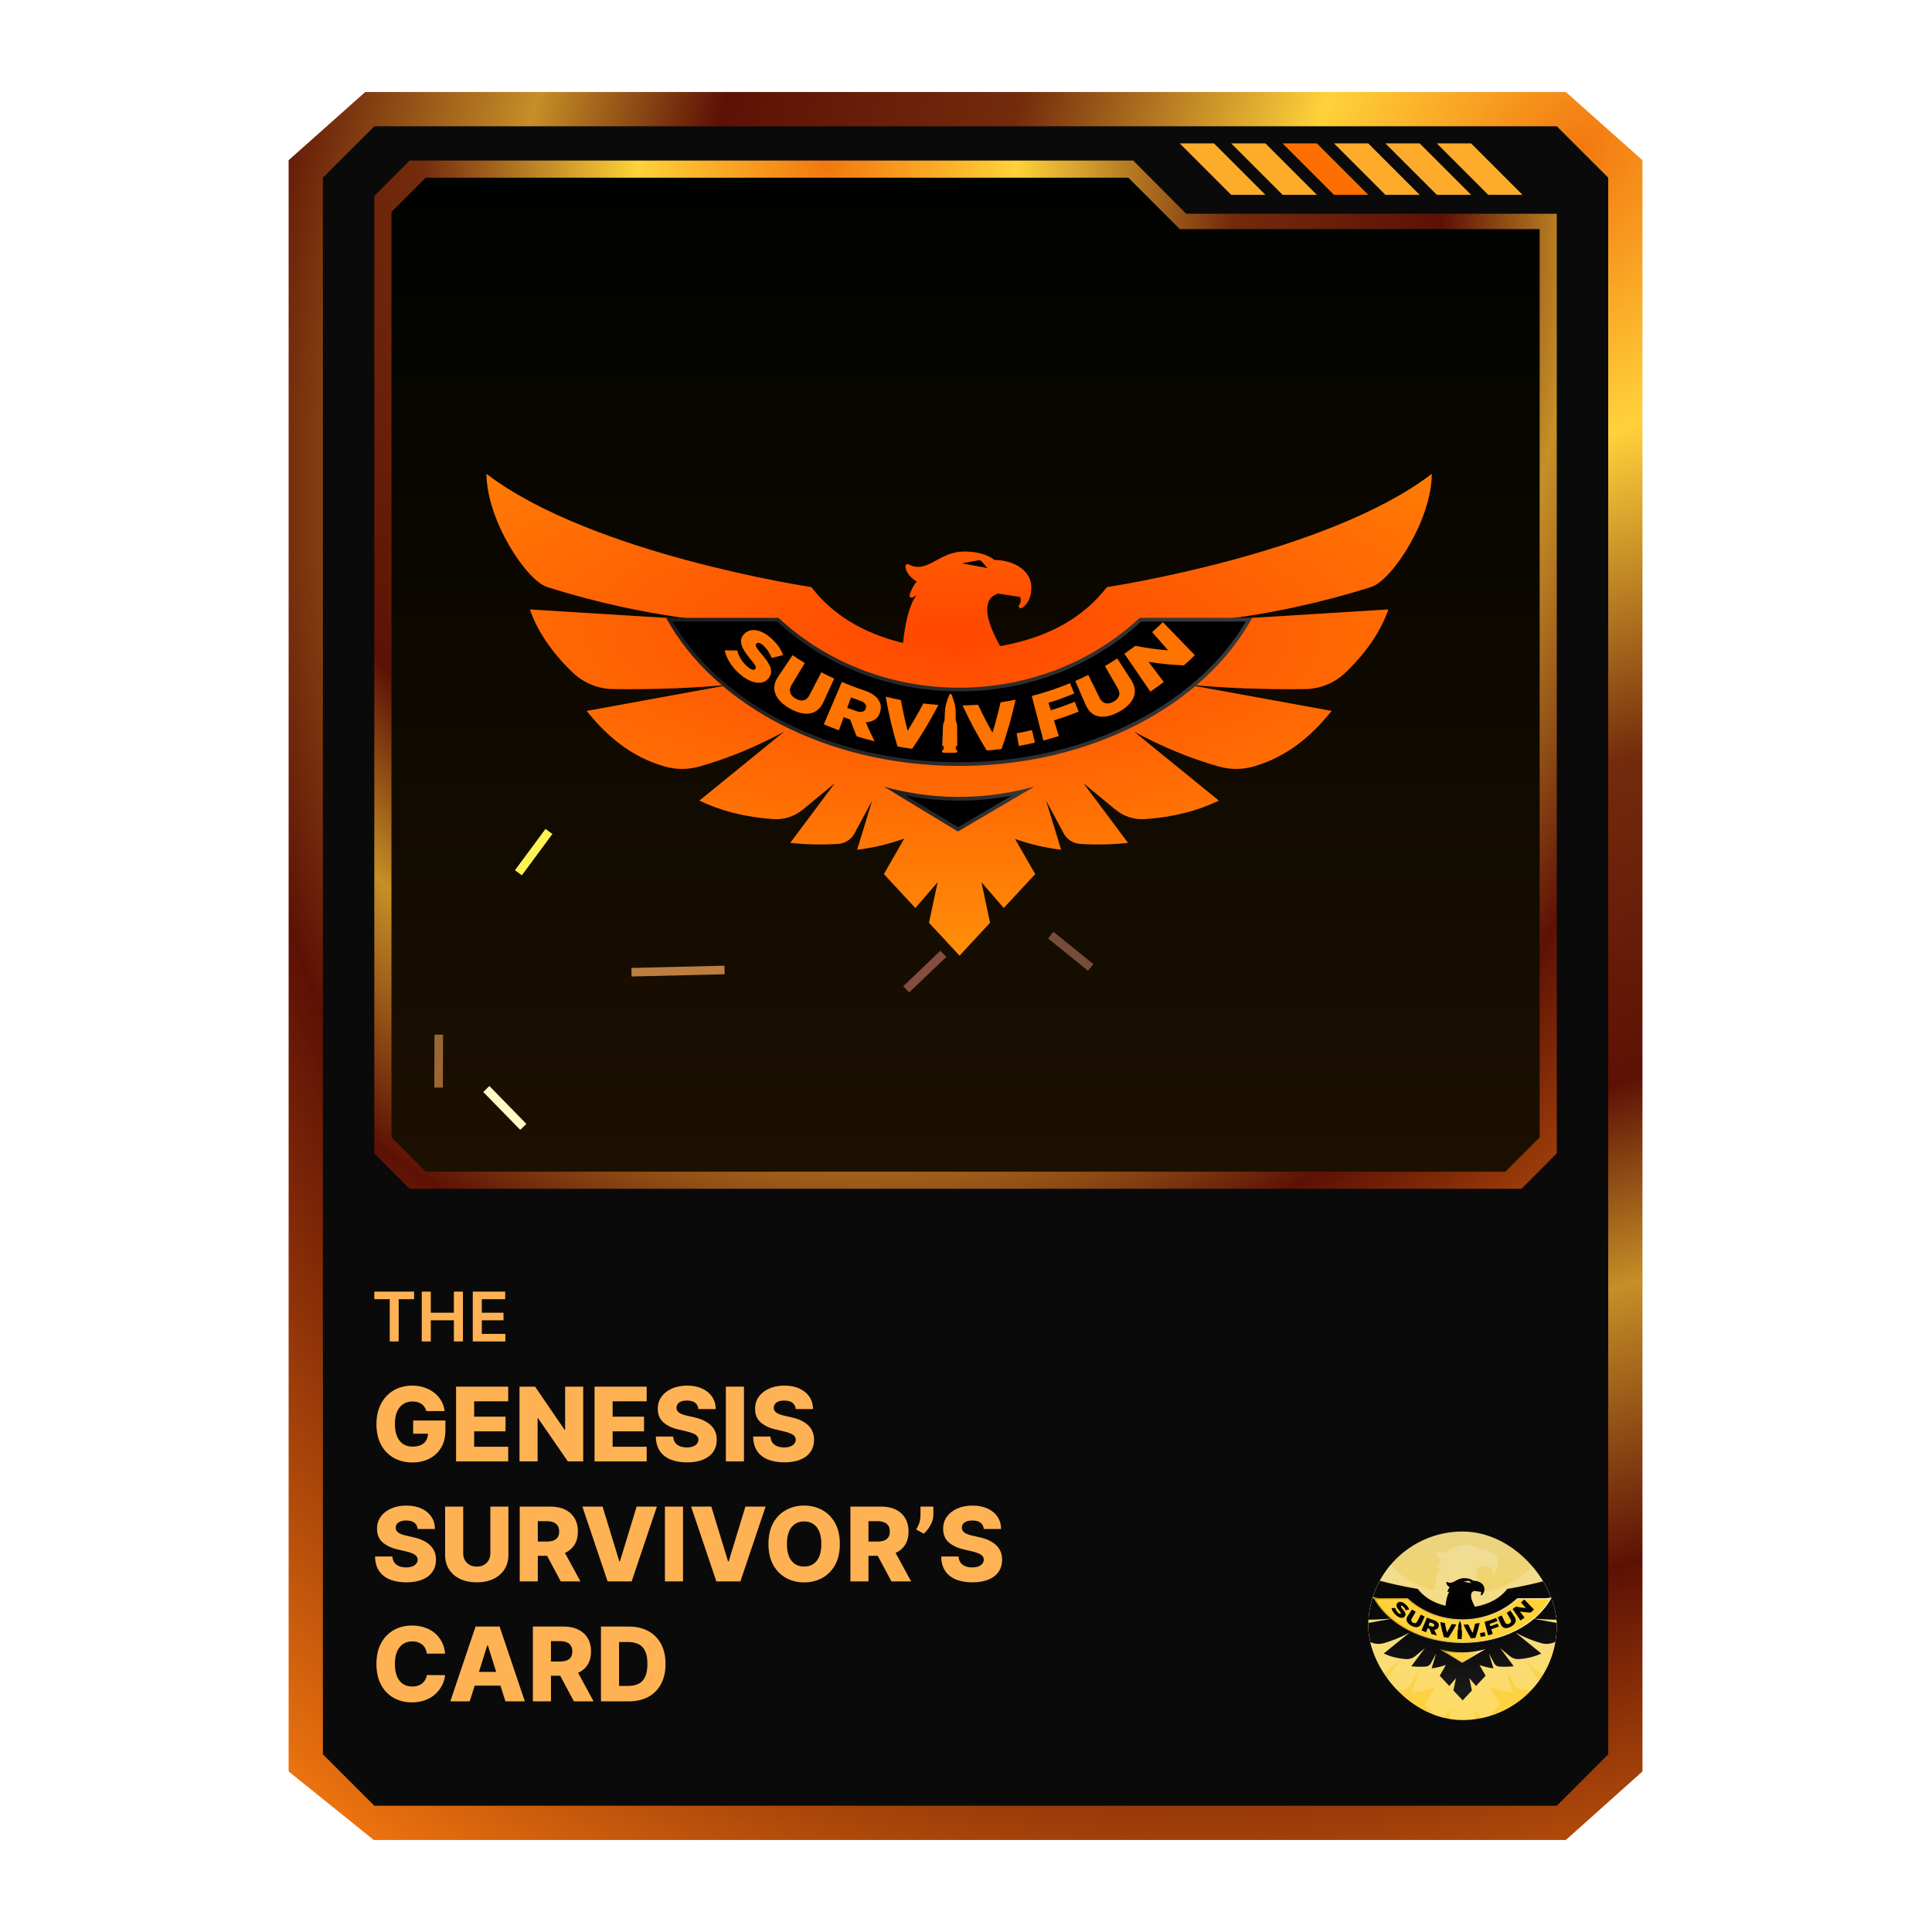 <svg width="84" height="84" viewBox="0 0 84 84" fill="none" xmlns="http://www.w3.org/2000/svg">
<g clip-path="url(#clip0_1769_1658)">
<g filter="url(#filter0_d_1769_1658)">
<path d="M12.549 6.966L15.881 4H68.08L71.412 6.966V77.019L68.08 80H16.251L12.549 77.019V6.966Z" fill="url(#paint0_radial_1769_1658)"/>
<path d="M14.039 7.725L16.274 5.49H67.686L69.922 7.725V76.274L67.686 78.51H16.274L14.039 76.274V7.725Z" fill="#0A0A0A"/>
<path d="M16.274 8.522L17.809 6.98H49.27L51.572 9.293H67.686V50.145L66.152 51.686H17.809L16.274 50.145V8.522Z" fill="url(#paint1_radial_1769_1658)"/>
<path d="M17.02 9.216L18.51 7.725H49.059L51.294 9.961H66.941V49.451L65.451 50.941H18.51L17.02 49.451V9.216Z" fill="url(#paint2_linear_1769_1658)"/>
<path d="M53.529 8.471L51.294 6.235H52.784L55.02 8.471H53.529Z" fill="#FDAB2B"/>
<path d="M55.765 8.471L53.529 6.235H55.02L57.255 8.471H55.765Z" fill="#FDAB2B"/>
<path d="M58 8.471L55.765 6.235H57.255L59.49 8.471H58Z" fill="#FD6F00"/>
<path d="M60.235 8.471L58 6.235H59.49L61.725 8.471H60.235Z" fill="#FDAB2B"/>
<path d="M62.471 8.471L60.235 6.235H61.725L63.961 8.471H62.471Z" fill="#FDAB2B"/>
<path d="M64.706 8.471L62.471 6.235H63.961L66.196 8.471H64.706Z" fill="#FDAB2B"/>
<path d="M16.274 56.486V56.157H18.004V56.486H17.334V58.324H16.945V56.486H16.274Z" fill="#FFB254"/>
<path d="M18.337 58.324V56.157H18.73V57.075H19.734V56.157H20.128V58.324H19.734V57.404H18.73V58.324H18.337Z" fill="#FFB254"/>
<path d="M20.555 58.324V56.157H21.965V56.486H20.948V57.075H21.892V57.404H20.948V57.995H21.973V58.324H20.555Z" fill="#FFB254"/>
<path d="M18.536 61.351C18.518 61.284 18.491 61.225 18.456 61.175C18.422 61.123 18.379 61.079 18.328 61.043C18.277 61.007 18.219 60.98 18.153 60.962C18.087 60.943 18.016 60.933 17.937 60.933C17.78 60.933 17.643 60.971 17.528 61.048C17.413 61.124 17.325 61.235 17.262 61.381C17.2 61.526 17.169 61.702 17.169 61.91C17.169 62.118 17.199 62.296 17.259 62.443C17.32 62.59 17.407 62.702 17.521 62.78C17.636 62.857 17.774 62.896 17.937 62.896C18.081 62.896 18.203 62.872 18.302 62.826C18.403 62.778 18.479 62.711 18.531 62.624C18.583 62.537 18.609 62.435 18.609 62.318L18.755 62.335H17.964V61.762H19.366V62.192C19.366 62.483 19.304 62.733 19.18 62.94C19.058 63.147 18.888 63.307 18.672 63.418C18.457 63.529 18.21 63.585 17.931 63.585C17.621 63.585 17.348 63.517 17.113 63.383C16.878 63.248 16.695 63.057 16.564 62.808C16.433 62.559 16.367 62.262 16.367 61.919C16.367 61.653 16.407 61.416 16.486 61.21C16.566 61.002 16.676 60.826 16.818 60.682C16.961 60.538 17.126 60.429 17.313 60.355C17.502 60.281 17.704 60.244 17.921 60.244C18.11 60.244 18.285 60.271 18.447 60.325C18.61 60.379 18.754 60.456 18.879 60.554C19.005 60.652 19.107 60.769 19.185 60.905C19.263 61.04 19.312 61.189 19.331 61.351H18.536Z" fill="#FFB254"/>
<path d="M19.829 63.54V60.289H22.096V60.927H20.615V61.594H21.98V62.233H20.615V62.902H22.096V63.54H19.829Z" fill="#FFB254"/>
<path d="M25.356 60.289V63.54H24.689L23.395 61.664H23.374V63.54H22.588V60.289H23.265L24.544 62.162H24.571V60.289H25.356Z" fill="#FFB254"/>
<path d="M25.85 63.54V60.289H28.117V60.927H26.636V61.594H28.001V62.233H26.636V62.902H28.117V63.54H25.85Z" fill="#FFB254"/>
<path d="M30.366 61.264C30.356 61.147 30.309 61.057 30.225 60.992C30.142 60.926 30.024 60.894 29.871 60.894C29.769 60.894 29.685 60.907 29.617 60.933C29.549 60.96 29.498 60.996 29.465 61.043C29.431 61.088 29.413 61.141 29.412 61.2C29.41 61.249 29.42 61.292 29.441 61.329C29.463 61.366 29.495 61.398 29.536 61.427C29.578 61.455 29.629 61.479 29.688 61.5C29.748 61.521 29.814 61.54 29.889 61.556L30.168 61.619C30.329 61.654 30.471 61.701 30.593 61.759C30.717 61.817 30.821 61.886 30.904 61.967C30.989 62.047 31.053 62.14 31.097 62.245C31.14 62.349 31.162 62.467 31.163 62.597C31.162 62.802 31.11 62.979 31.008 63.126C30.905 63.273 30.757 63.386 30.565 63.464C30.373 63.542 30.142 63.581 29.871 63.581C29.599 63.581 29.362 63.541 29.16 63.459C28.958 63.378 28.8 63.254 28.688 63.088C28.576 62.922 28.518 62.711 28.515 62.457H29.268C29.274 62.562 29.302 62.65 29.352 62.719C29.402 62.789 29.47 62.842 29.557 62.878C29.645 62.914 29.746 62.932 29.861 62.932C29.967 62.932 30.057 62.918 30.131 62.889C30.206 62.861 30.264 62.821 30.304 62.77C30.345 62.719 30.365 62.661 30.366 62.596C30.365 62.534 30.346 62.482 30.309 62.438C30.272 62.394 30.215 62.356 30.138 62.324C30.061 62.291 29.964 62.261 29.846 62.233L29.506 62.154C29.224 62.09 29.003 61.985 28.841 61.841C28.679 61.696 28.598 61.501 28.599 61.254C28.598 61.053 28.652 60.877 28.761 60.725C28.87 60.574 29.021 60.456 29.214 60.371C29.406 60.287 29.626 60.244 29.873 60.244C30.125 60.244 30.343 60.287 30.528 60.373C30.715 60.458 30.859 60.577 30.962 60.73C31.064 60.884 31.117 61.061 31.119 61.264H30.366Z" fill="#FFB254"/>
<path d="M32.346 60.289V63.54H31.56V60.289H32.346Z" fill="#FFB254"/>
<path d="M34.597 61.264C34.586 61.147 34.539 61.057 34.456 60.992C34.373 60.926 34.255 60.894 34.102 60.894C34 60.894 33.915 60.907 33.847 60.933C33.78 60.96 33.729 60.996 33.695 61.043C33.661 61.088 33.644 61.141 33.643 61.2C33.641 61.249 33.65 61.292 33.671 61.329C33.694 61.366 33.725 61.398 33.767 61.427C33.809 61.455 33.86 61.479 33.919 61.5C33.978 61.521 34.045 61.54 34.119 61.556L34.398 61.619C34.559 61.654 34.701 61.701 34.824 61.759C34.948 61.817 35.051 61.886 35.135 61.967C35.22 62.047 35.284 62.14 35.327 62.245C35.37 62.349 35.393 62.467 35.394 62.597C35.393 62.802 35.341 62.979 35.238 63.126C35.136 63.273 34.988 63.386 34.795 63.464C34.604 63.542 34.372 63.581 34.102 63.581C33.83 63.581 33.592 63.541 33.39 63.459C33.188 63.378 33.031 63.254 32.919 63.088C32.806 62.922 32.749 62.711 32.746 62.457H33.498C33.505 62.562 33.533 62.65 33.582 62.719C33.632 62.789 33.7 62.842 33.787 62.878C33.875 62.914 33.977 62.932 34.092 62.932C34.198 62.932 34.288 62.918 34.362 62.889C34.437 62.861 34.495 62.821 34.535 62.77C34.575 62.719 34.596 62.661 34.597 62.596C34.596 62.534 34.577 62.482 34.54 62.438C34.503 62.394 34.445 62.356 34.368 62.324C34.292 62.291 34.195 62.261 34.076 62.233L33.736 62.154C33.455 62.09 33.233 61.985 33.071 61.841C32.909 61.696 32.829 61.501 32.83 61.254C32.829 61.053 32.883 60.877 32.992 60.725C33.101 60.574 33.252 60.456 33.444 60.371C33.637 60.287 33.856 60.244 34.103 60.244C34.355 60.244 34.574 60.287 34.759 60.373C34.945 60.458 35.09 60.577 35.192 60.73C35.295 60.884 35.347 61.061 35.349 61.264H34.597Z" fill="#FFB254"/>
<path d="M18.16 66.479C18.149 66.363 18.102 66.272 18.018 66.208C17.936 66.142 17.818 66.109 17.664 66.109C17.563 66.109 17.478 66.123 17.41 66.149C17.342 66.175 17.292 66.212 17.258 66.258C17.224 66.304 17.206 66.356 17.205 66.416C17.203 66.464 17.213 66.507 17.234 66.544C17.256 66.581 17.288 66.614 17.329 66.643C17.372 66.67 17.422 66.695 17.482 66.716C17.541 66.737 17.608 66.755 17.682 66.771L17.961 66.835C18.122 66.87 18.264 66.916 18.387 66.975C18.51 67.033 18.614 67.102 18.698 67.183C18.782 67.263 18.846 67.356 18.89 67.46C18.933 67.565 18.955 67.683 18.956 67.813C18.955 68.018 18.904 68.194 18.801 68.341C18.698 68.489 18.551 68.601 18.358 68.68C18.166 68.758 17.935 68.797 17.664 68.797C17.392 68.797 17.155 68.756 16.953 68.675C16.751 68.593 16.594 68.469 16.482 68.303C16.369 68.137 16.312 67.927 16.308 67.673H17.061C17.067 67.778 17.095 67.865 17.145 67.935C17.195 68.005 17.263 68.058 17.35 68.094C17.438 68.13 17.539 68.148 17.655 68.148C17.761 68.148 17.851 68.133 17.925 68.105C18 68.076 18.057 68.037 18.098 67.986C18.138 67.935 18.159 67.877 18.16 67.811C18.159 67.75 18.139 67.697 18.102 67.654C18.065 67.61 18.008 67.572 17.931 67.54C17.855 67.507 17.757 67.477 17.639 67.449L17.299 67.37C17.017 67.305 16.796 67.201 16.634 67.057C16.472 66.912 16.392 66.716 16.393 66.47C16.392 66.269 16.445 66.092 16.555 65.941C16.663 65.79 16.814 65.672 17.007 65.587C17.2 65.502 17.419 65.46 17.666 65.46C17.918 65.46 18.136 65.503 18.321 65.589C18.508 65.673 18.652 65.792 18.755 65.946C18.858 66.099 18.91 66.277 18.912 66.479H18.16Z" fill="#FFB254"/>
<path d="M21.32 65.504H22.105V67.602C22.105 67.844 22.047 68.055 21.932 68.235C21.816 68.414 21.655 68.553 21.449 68.651C21.243 68.748 21.003 68.797 20.73 68.797C20.453 68.797 20.212 68.748 20.006 68.651C19.799 68.553 19.639 68.414 19.525 68.235C19.41 68.055 19.353 67.844 19.353 67.602V65.504H20.139V67.533C20.139 67.646 20.164 67.746 20.212 67.833C20.262 67.921 20.331 67.99 20.42 68.04C20.509 68.09 20.612 68.114 20.73 68.114C20.847 68.114 20.95 68.09 21.038 68.04C21.127 67.99 21.196 67.921 21.246 67.833C21.296 67.746 21.32 67.646 21.32 67.533V65.504Z" fill="#FFB254"/>
<path d="M22.597 68.756V65.504H23.94C24.184 65.504 24.394 65.548 24.57 65.636C24.748 65.723 24.885 65.848 24.982 66.011C25.078 66.173 25.126 66.365 25.126 66.587C25.126 66.813 25.077 67.004 24.979 67.162C24.88 67.319 24.74 67.438 24.559 67.521C24.378 67.602 24.164 67.643 23.916 67.643H23.067V67.024H23.77C23.889 67.024 23.988 67.008 24.067 66.978C24.148 66.946 24.209 66.898 24.25 66.835C24.291 66.77 24.312 66.688 24.312 66.587C24.312 66.487 24.291 66.403 24.25 66.338C24.209 66.271 24.148 66.222 24.067 66.189C23.987 66.155 23.888 66.138 23.77 66.138H23.383V68.756H22.597ZM24.428 67.27L25.237 68.756H24.38L23.586 67.27H24.428Z" fill="#FFB254"/>
<path d="M26.199 65.504L26.927 67.886H26.953L27.68 65.504H28.56L27.463 68.756H26.417L25.32 65.504H26.199Z" fill="#FFB254"/>
<path d="M29.696 65.504V68.756H28.91V65.504H29.696Z" fill="#FFB254"/>
<path d="M30.927 65.504L31.655 67.886H31.682L32.409 65.504H33.288L32.191 68.756H31.145L30.048 65.504H30.927Z" fill="#FFB254"/>
<path d="M36.515 67.13C36.515 67.488 36.446 67.791 36.309 68.04C36.171 68.288 35.985 68.477 35.75 68.607C35.516 68.736 35.253 68.8 34.962 68.8C34.67 68.8 34.407 68.735 34.173 68.605C33.939 68.475 33.754 68.286 33.616 68.038C33.48 67.79 33.411 67.487 33.411 67.13C33.411 66.772 33.48 66.469 33.616 66.22C33.754 65.972 33.939 65.783 34.173 65.654C34.407 65.525 34.67 65.46 34.962 65.46C35.253 65.46 35.516 65.525 35.75 65.654C35.985 65.783 36.171 65.972 36.309 66.22C36.446 66.469 36.515 66.772 36.515 67.13ZM35.712 67.13C35.712 66.918 35.681 66.74 35.621 66.594C35.562 66.448 35.476 66.337 35.364 66.262C35.253 66.187 35.119 66.149 34.962 66.149C34.807 66.149 34.673 66.187 34.561 66.262C34.449 66.337 34.362 66.448 34.302 66.594C34.243 66.74 34.213 66.918 34.213 67.13C34.213 67.342 34.243 67.521 34.302 67.667C34.362 67.813 34.449 67.923 34.561 67.999C34.673 68.074 34.807 68.111 34.962 68.111C35.119 68.111 35.253 68.074 35.364 67.999C35.476 67.923 35.562 67.813 35.621 67.667C35.681 67.521 35.712 67.342 35.712 67.13Z" fill="#FFB254"/>
<path d="M36.974 68.756V65.504H38.317C38.56 65.504 38.77 65.548 38.947 65.636C39.125 65.723 39.262 65.848 39.358 66.011C39.455 66.173 39.503 66.365 39.503 66.587C39.503 66.813 39.453 67.004 39.355 67.162C39.257 67.319 39.117 67.438 38.936 67.521C38.755 67.602 38.541 67.643 38.293 67.643H37.444V67.024H38.147C38.266 67.024 38.364 67.008 38.444 66.978C38.524 66.946 38.585 66.898 38.626 66.835C38.668 66.77 38.688 66.688 38.688 66.587C38.688 66.487 38.668 66.403 38.626 66.338C38.585 66.271 38.524 66.222 38.444 66.189C38.363 66.155 38.264 66.138 38.147 66.138H37.76V68.756H36.974ZM38.804 67.27L39.614 68.756H38.757L37.963 67.27H38.804Z" fill="#FFB254"/>
<path d="M40.58 65.504V65.866C40.58 65.967 40.56 66.069 40.52 66.171C40.48 66.273 40.429 66.368 40.366 66.457C40.302 66.546 40.235 66.621 40.164 66.682L39.834 66.501C39.883 66.421 39.926 66.331 39.964 66.23C40.002 66.128 40.021 66.008 40.021 65.868V65.504H40.58Z" fill="#FFB254"/>
<path d="M42.774 66.479C42.763 66.363 42.716 66.272 42.633 66.208C42.55 66.142 42.432 66.109 42.279 66.109C42.177 66.109 42.092 66.123 42.025 66.149C41.957 66.175 41.906 66.212 41.872 66.258C41.838 66.304 41.821 66.356 41.82 66.416C41.818 66.464 41.827 66.507 41.848 66.544C41.871 66.581 41.902 66.614 41.944 66.643C41.986 66.67 42.037 66.695 42.096 66.716C42.155 66.737 42.222 66.755 42.296 66.771L42.575 66.835C42.736 66.87 42.878 66.916 43.001 66.975C43.125 67.033 43.228 67.102 43.312 67.183C43.397 67.263 43.461 67.356 43.504 67.46C43.548 67.565 43.57 67.683 43.571 67.813C43.57 68.018 43.518 68.194 43.415 68.341C43.313 68.489 43.165 68.601 42.972 68.68C42.781 68.758 42.55 68.797 42.279 68.797C42.007 68.797 41.77 68.756 41.567 68.675C41.365 68.593 41.208 68.469 41.096 68.303C40.984 68.137 40.926 67.927 40.923 67.673H41.675C41.682 67.778 41.71 67.865 41.76 67.935C41.809 68.005 41.877 68.058 41.964 68.094C42.052 68.13 42.154 68.148 42.269 68.148C42.375 68.148 42.465 68.133 42.539 68.105C42.614 68.076 42.672 68.037 42.712 67.986C42.752 67.935 42.773 67.877 42.774 67.811C42.773 67.75 42.754 67.697 42.717 67.654C42.68 67.61 42.623 67.572 42.545 67.54C42.469 67.507 42.372 67.477 42.253 67.449L41.913 67.37C41.632 67.305 41.41 67.201 41.248 67.057C41.086 66.912 41.006 66.716 41.007 66.47C41.006 66.269 41.06 66.092 41.169 65.941C41.278 65.79 41.429 65.672 41.621 65.587C41.814 65.502 42.034 65.46 42.28 65.46C42.532 65.46 42.751 65.503 42.936 65.589C43.122 65.673 43.267 65.792 43.369 65.946C43.472 66.099 43.524 66.277 43.526 66.479H42.774Z" fill="#FFB254"/>
<path d="M19.353 71.898H18.56C18.549 71.817 18.527 71.743 18.494 71.677C18.462 71.612 18.418 71.556 18.364 71.509C18.31 71.463 18.246 71.427 18.172 71.403C18.099 71.377 18.018 71.365 17.929 71.365C17.772 71.365 17.636 71.403 17.521 71.481C17.408 71.558 17.321 71.669 17.259 71.816C17.199 71.962 17.169 72.138 17.169 72.346C17.169 72.562 17.2 72.743 17.261 72.889C17.323 73.034 17.411 73.143 17.523 73.217C17.636 73.29 17.77 73.327 17.925 73.327C18.011 73.327 18.09 73.316 18.161 73.294C18.233 73.271 18.296 73.239 18.35 73.197C18.405 73.153 18.45 73.101 18.485 73.04C18.521 72.977 18.546 72.907 18.56 72.828L19.353 72.833C19.34 72.977 19.298 73.119 19.228 73.259C19.159 73.398 19.064 73.526 18.944 73.641C18.823 73.756 18.676 73.847 18.502 73.914C18.33 73.982 18.132 74.016 17.909 74.016C17.614 74.016 17.351 73.951 17.118 73.822C16.886 73.692 16.703 73.503 16.569 73.254C16.434 73.005 16.367 72.703 16.367 72.346C16.367 71.988 16.435 71.685 16.572 71.436C16.709 71.187 16.893 70.999 17.126 70.869C17.359 70.74 17.62 70.676 17.909 70.676C18.105 70.676 18.288 70.703 18.455 70.758C18.622 70.812 18.769 70.892 18.896 70.996C19.023 71.1 19.126 71.228 19.206 71.379C19.285 71.53 19.334 71.703 19.353 71.898Z" fill="#FFB254"/>
<path d="M20.423 73.972H19.579L20.676 70.72H21.722L22.819 73.972H21.974L21.211 71.539H21.185L20.423 73.972ZM20.311 72.692H22.076V73.289H20.311V72.692Z" fill="#FFB254"/>
<path d="M23.169 73.972V70.72H24.512C24.756 70.72 24.966 70.764 25.142 70.852C25.32 70.939 25.457 71.064 25.554 71.227C25.65 71.388 25.698 71.581 25.698 71.803C25.698 72.028 25.649 72.22 25.55 72.378C25.452 72.534 25.312 72.654 25.131 72.736C24.95 72.818 24.736 72.859 24.488 72.859H23.639V72.239H24.342C24.461 72.239 24.56 72.224 24.639 72.193C24.72 72.162 24.78 72.114 24.822 72.05C24.863 71.986 24.884 71.903 24.884 71.803C24.884 71.702 24.863 71.619 24.822 71.554C24.78 71.487 24.72 71.437 24.639 71.404C24.559 71.371 24.46 71.354 24.342 71.354H23.955V73.972H23.169ZM25 72.486L25.809 73.972H24.952L24.158 72.486H25Z" fill="#FFB254"/>
<path d="M27.331 73.972H26.129V70.72H27.329C27.661 70.72 27.946 70.785 28.185 70.915C28.425 71.044 28.61 71.231 28.741 71.474C28.871 71.717 28.936 72.007 28.936 72.344C28.936 72.683 28.871 72.974 28.741 73.217C28.611 73.461 28.427 73.648 28.187 73.778C27.946 73.907 27.661 73.972 27.331 73.972ZM26.915 73.302H27.301C27.483 73.302 27.637 73.271 27.763 73.209C27.89 73.147 27.985 73.046 28.05 72.906C28.116 72.766 28.148 72.578 28.148 72.344C28.148 72.11 28.116 71.924 28.05 71.785C27.984 71.646 27.888 71.545 27.759 71.484C27.633 71.421 27.476 71.39 27.29 71.39H26.915V73.302Z" fill="#FFB254"/>
<g filter="url(#filter1_d_1769_1658)">
<g clip-path="url(#clip1_1769_1658)">
<rect x="59.49" y="66.588" width="8.196" height="8.196" rx="4.098" fill="url(#paint3_linear_1769_1658)"/>
<path d="M72.442 67.939C72.894 67.797 73.746 66.501 73.751 65.502C71.491 67.232 66.76 67.939 66.76 67.939C66.274 68.564 65.548 69.016 64.461 69.21C64.3 68.926 64.12 68.527 64.203 68.276C64.235 68.18 64.304 68.116 64.413 68.079H64.414L64.893 68.153C64.91 68.208 64.911 68.269 64.87 68.322C64.857 68.339 64.858 68.362 64.871 68.378C64.88 68.388 64.893 68.394 64.906 68.394C64.913 68.394 64.92 68.393 64.927 68.389C64.935 68.385 65.132 68.283 65.132 67.942C65.132 67.602 64.784 67.362 64.337 67.355L64.337 67.355C64.286 67.312 64.088 67.174 63.686 67.174C63.435 67.174 63.249 67.275 63.084 67.365C62.88 67.477 62.718 67.565 62.487 67.45C62.472 67.443 62.456 67.444 62.442 67.452C62.429 67.46 62.421 67.474 62.421 67.49C62.421 67.498 62.424 67.677 62.666 67.82C62.62 67.876 62.545 67.983 62.513 68.113C62.508 68.131 62.516 68.15 62.531 68.161C62.546 68.171 62.566 68.171 62.582 68.161C62.598 68.15 62.627 68.133 62.661 68.116C62.661 68.116 62.455 68.321 62.371 69.142C61.461 68.921 60.832 68.5 60.397 67.939C60.397 67.939 55.665 67.232 53.405 65.502C53.41 66.501 54.262 67.797 54.714 67.939C55.78 68.275 56.876 68.514 58.005 68.647L54.338 68.42C54.503 68.895 54.813 69.348 55.264 69.781C55.497 70.004 55.807 70.13 56.13 70.134C56.991 70.146 57.841 70.115 58.676 70.036L55.56 70.604C55.994 71.145 56.513 71.587 57.23 71.797C57.475 71.868 57.736 71.871 57.982 71.802C58.6 71.628 59.21 71.375 59.811 71.049L57.987 72.534C58.441 72.752 58.967 72.891 59.579 72.932C59.81 72.947 60.037 72.874 60.215 72.726L60.902 72.159L59.942 73.443C60.289 73.48 60.634 73.488 60.978 73.464C61.125 73.454 61.257 73.369 61.326 73.239L61.705 72.534L61.383 73.591C61.726 73.55 62.064 73.469 62.396 73.351L61.958 74.115L62.635 74.845L63.115 74.29L62.929 75.162L63.587 75.87L64.244 75.162L64.058 74.29L64.538 74.845L65.215 74.115L64.782 73.359C65.107 73.472 65.437 73.551 65.773 73.591L65.45 72.534L65.829 73.239C65.899 73.369 66.031 73.454 66.177 73.464C66.521 73.488 66.867 73.48 67.213 73.443L66.253 72.159L66.94 72.726C67.118 72.874 67.346 72.947 67.576 72.932C68.189 72.891 68.714 72.752 69.169 72.534L67.344 71.049C67.946 71.376 68.556 71.628 69.174 71.802C69.42 71.871 69.68 71.868 69.926 71.797C70.642 71.587 71.161 71.145 71.596 70.604L68.479 70.036C69.315 70.115 70.164 70.146 71.025 70.134C71.348 70.13 71.659 70.004 71.892 69.781C72.343 69.348 72.652 68.895 72.817 68.42L69.151 68.647C70.28 68.514 71.376 68.275 72.442 67.939Z" fill="white" fill-opacity="0.2"/>
<g filter="url(#filter2_d_1769_1658)">
<path d="M69.016 69.041C69.292 68.954 69.814 68.162 69.817 67.552C68.433 68.609 65.536 69.041 65.536 69.041C65.239 69.423 64.794 69.699 64.129 69.818C64.031 69.644 63.92 69.4 63.971 69.247C63.991 69.188 64.033 69.149 64.1 69.127H64.1L64.394 69.172C64.404 69.206 64.404 69.243 64.379 69.275C64.372 69.285 64.372 69.299 64.38 69.309C64.386 69.316 64.393 69.319 64.402 69.319C64.406 69.319 64.41 69.319 64.414 69.316C64.419 69.314 64.54 69.251 64.54 69.043C64.54 68.835 64.327 68.688 64.053 68.684L64.053 68.684C64.022 68.658 63.901 68.573 63.655 68.573C63.501 68.573 63.387 68.635 63.286 68.69C63.161 68.759 63.062 68.813 62.92 68.742C62.911 68.738 62.901 68.738 62.893 68.743C62.885 68.748 62.88 68.757 62.88 68.767C62.88 68.772 62.882 68.881 63.03 68.968C63.002 69.003 62.956 69.068 62.936 69.147C62.934 69.158 62.938 69.17 62.947 69.177C62.957 69.183 62.969 69.183 62.978 69.177C62.988 69.17 63.006 69.159 63.027 69.149C63.027 69.149 62.901 69.275 62.849 69.776C62.292 69.641 61.907 69.384 61.64 69.041C61.64 69.041 58.744 68.609 57.359 67.552C57.363 68.162 57.885 68.955 58.161 69.041C58.814 69.246 59.485 69.393 60.176 69.474L57.931 69.335C58.032 69.625 58.222 69.902 58.498 70.167C58.64 70.303 58.831 70.38 59.028 70.383C59.555 70.39 60.075 70.371 60.587 70.323L58.679 70.67C58.945 71.001 59.263 71.271 59.701 71.399C59.852 71.443 60.011 71.444 60.162 71.402C60.541 71.296 60.914 71.141 61.282 70.942L60.165 71.85C60.443 71.983 60.765 72.067 61.14 72.093C61.281 72.102 61.42 72.057 61.53 71.967L61.95 71.62L61.362 72.405C61.574 72.428 61.786 72.433 61.996 72.418C62.087 72.412 62.167 72.36 62.21 72.28L62.442 71.85L62.244 72.496C62.455 72.471 62.661 72.421 62.865 72.349L62.597 72.816L63.011 73.262L63.305 72.923L63.191 73.456L63.594 73.889L63.996 73.456L63.882 72.923L64.176 73.262L64.591 72.816L64.326 72.354C64.524 72.423 64.727 72.471 64.932 72.496L64.735 71.85L64.967 72.28C65.01 72.36 65.09 72.412 65.18 72.418C65.391 72.433 65.602 72.428 65.814 72.405L65.226 71.62L65.647 71.967C65.756 72.057 65.895 72.102 66.037 72.093C66.412 72.068 66.733 71.983 67.011 71.85L65.894 70.942C66.263 71.142 66.636 71.296 67.015 71.402C67.165 71.444 67.325 71.443 67.475 71.399C67.914 71.271 68.232 71.001 68.497 70.67L66.589 70.323C67.101 70.371 67.621 70.39 68.148 70.383C68.346 70.38 68.536 70.303 68.679 70.167C68.955 69.902 69.144 69.625 69.246 69.335L67.001 69.474C67.692 69.393 68.363 69.246 69.016 69.041Z" fill="url(#paint4_radial_1769_1658)"/>
<path d="M62.752 71.731C62.966 71.78 63.253 71.825 63.583 71.825C63.925 71.825 64.222 71.775 64.422 71.729L63.572 72.228L62.752 71.731Z" fill="#FFD23A"/>
<path d="M64.282 71.783L63.572 72.2L62.886 71.784C63.081 71.821 63.318 71.85 63.583 71.85C63.852 71.85 64.094 71.819 64.282 71.783ZM64.576 71.667H64.568C64.312 71.739 63.964 71.801 63.583 71.801C63.202 71.801 62.857 71.739 62.601 71.667L62.603 71.668C62.607 71.671 62.618 71.678 62.637 71.689L63.572 72.256L64.521 71.7C64.557 71.68 64.576 71.667 64.576 71.667Z" fill="url(#paint5_linear_1769_1658)"/>
<path d="M63.588 71.369C62.749 71.369 61.941 71.182 61.25 70.827C60.591 70.488 60.079 70.02 59.768 69.47H61.199C61.839 70.062 62.687 70.388 63.588 70.388C64.489 70.388 65.338 70.062 65.978 69.47H67.409C67.097 70.02 66.585 70.488 65.927 70.827C65.236 71.182 64.427 71.369 63.588 71.369Z" fill="#FFD23A"/>
<path d="M67.367 69.494C67.219 69.746 67.027 69.982 66.794 70.197C66.542 70.431 66.246 70.635 65.915 70.805C65.228 71.158 64.424 71.345 63.588 71.345C62.753 71.345 61.948 71.158 61.261 70.805C60.931 70.635 60.635 70.431 60.382 70.197C60.15 69.982 59.958 69.746 59.81 69.494H61.189C61.833 70.087 62.684 70.412 63.588 70.412C64.492 70.412 65.343 70.087 65.987 69.494H67.367ZM67.45 69.446H65.968C65.358 70.013 64.517 70.364 63.588 70.364C62.66 70.364 61.818 70.013 61.209 69.446H59.726C60.353 70.589 61.846 71.393 63.588 71.393C65.331 71.393 66.824 70.589 67.45 69.446Z" fill="url(#paint6_linear_1769_1658)"/>
<path d="M60.498 69.872C60.554 69.874 60.609 69.875 60.663 69.875C60.688 69.963 60.737 70.037 60.807 70.094C60.852 70.131 60.885 70.138 60.902 70.117C60.902 70.117 60.902 70.116 60.903 70.116C60.918 70.097 60.907 70.07 60.839 69.99C60.733 69.864 60.667 69.749 60.754 69.659C60.754 69.659 60.754 69.659 60.755 69.658C60.834 69.576 60.964 69.592 61.091 69.697C61.182 69.773 61.237 69.849 61.269 69.936C61.219 69.949 61.17 69.962 61.119 69.973C61.09 69.902 61.048 69.843 60.998 69.801C60.961 69.77 60.932 69.768 60.918 69.784C60.917 69.785 60.917 69.785 60.916 69.786C60.899 69.806 60.909 69.834 60.976 69.912C61.088 70.041 61.149 70.137 61.084 70.23C61.084 70.231 61.084 70.231 61.083 70.232C61.013 70.333 60.865 70.322 60.712 70.197C60.601 70.106 60.523 69.989 60.498 69.872Z" fill="black"/>
<path d="M61.203 70.219C61.267 70.125 61.33 70.031 61.393 69.937C61.446 69.972 61.5 70.007 61.555 70.04C61.497 70.136 61.439 70.232 61.381 70.328C61.335 70.402 61.36 70.467 61.435 70.509C61.51 70.55 61.576 70.54 61.615 70.464C61.667 70.363 61.72 70.263 61.772 70.162C61.828 70.191 61.885 70.218 61.942 70.245C61.895 70.346 61.849 70.448 61.802 70.55C61.722 70.728 61.555 70.749 61.359 70.639C61.162 70.529 61.096 70.375 61.203 70.219Z" fill="black"/>
<path d="M62.042 70.289C62.139 70.33 62.238 70.367 62.337 70.4C62.434 70.432 62.493 70.474 62.526 70.526C62.555 70.569 62.564 70.62 62.549 70.677C62.549 70.678 62.549 70.678 62.549 70.679C62.526 70.77 62.455 70.815 62.358 70.82C62.394 70.903 62.433 70.987 62.474 71.07C62.395 71.05 62.317 71.028 62.239 71.004C62.207 70.931 62.178 70.857 62.152 70.783C62.124 70.773 62.095 70.763 62.067 70.753C62.046 70.81 62.025 70.868 62.004 70.925C61.937 70.9 61.871 70.874 61.805 70.846C61.884 70.66 61.963 70.475 62.042 70.289ZM62.237 70.673C62.302 70.695 62.346 70.679 62.359 70.637C62.359 70.636 62.359 70.635 62.359 70.635C62.373 70.588 62.342 70.555 62.282 70.535C62.242 70.522 62.203 70.508 62.164 70.493C62.147 70.539 62.13 70.584 62.113 70.629C62.154 70.645 62.195 70.659 62.237 70.673Z" fill="black"/>
<path d="M62.621 70.482C62.687 70.499 62.754 70.514 62.821 70.527C62.845 70.661 62.875 70.796 62.909 70.931C62.983 70.813 63.052 70.693 63.116 70.572C63.182 70.58 63.249 70.586 63.316 70.59C63.214 70.787 63.098 70.98 62.969 71.168C62.905 71.16 62.84 71.15 62.776 71.138C62.71 70.92 62.658 70.701 62.621 70.482Z" fill="black"/>
<path d="M63.634 70.597C63.702 70.596 63.77 70.593 63.838 70.588C63.896 70.713 63.96 70.835 64.028 70.956C64.068 70.823 64.104 70.69 64.135 70.556C64.201 70.547 64.267 70.535 64.332 70.522C64.285 70.739 64.223 70.955 64.147 71.17C64.083 71.178 64.018 71.185 63.953 71.191C63.833 70.997 63.726 70.799 63.634 70.597Z" fill="black"/>
<path d="M64.345 70.964C64.413 70.952 64.481 70.938 64.549 70.922C64.561 70.977 64.574 71.032 64.587 71.087C64.517 71.103 64.447 71.118 64.376 71.13C64.366 71.075 64.356 71.02 64.345 70.964Z" fill="black"/>
<path d="M64.546 70.473C64.716 70.429 64.885 70.373 65.049 70.305C65.068 70.35 65.087 70.396 65.106 70.441C64.994 70.487 64.88 70.528 64.766 70.563C64.776 70.596 64.786 70.629 64.796 70.662C64.903 70.629 65.008 70.591 65.112 70.549C65.129 70.593 65.147 70.636 65.164 70.679C65.057 70.722 64.948 70.76 64.838 70.794C64.859 70.863 64.881 70.932 64.902 71.001C64.835 71.022 64.766 71.041 64.698 71.059C64.647 70.864 64.597 70.668 64.546 70.473Z" fill="black"/>
<path d="M65.255 70.587C65.21 70.484 65.164 70.38 65.119 70.276C65.177 70.251 65.234 70.224 65.29 70.196C65.34 70.297 65.39 70.397 65.439 70.498C65.478 70.576 65.545 70.59 65.62 70.55C65.695 70.51 65.723 70.448 65.68 70.374C65.623 70.276 65.566 70.178 65.509 70.079C65.564 70.047 65.619 70.014 65.672 69.98C65.733 70.074 65.794 70.168 65.854 70.262C65.962 70.425 65.887 70.579 65.689 70.685C65.491 70.79 65.329 70.762 65.255 70.587Z" fill="black"/>
<path d="M65.766 69.917C65.815 69.884 65.863 69.849 65.91 69.813C66.05 69.842 66.194 69.862 66.343 69.874C66.272 69.793 66.202 69.713 66.132 69.633C66.18 69.591 66.227 69.547 66.273 69.502C66.414 69.647 66.555 69.792 66.695 69.937C66.647 69.983 66.599 70.028 66.55 70.071C66.391 70.065 66.235 70.049 66.084 70.024C66.151 70.113 66.218 70.201 66.285 70.289C66.227 70.333 66.168 70.376 66.109 70.416C65.994 70.25 65.88 70.084 65.766 69.917Z" fill="black"/>
<path d="M63.625 68.729L63.844 68.689C63.859 68.686 63.874 68.691 63.885 68.703L63.962 68.791L63.625 68.729Z" fill="#EAD481"/>
<path d="M63.562 70.867C63.563 70.952 63.563 71.037 63.564 71.122C63.564 71.128 63.56 71.133 63.554 71.133C63.551 71.133 63.548 71.133 63.544 71.133C63.544 71.148 63.544 71.162 63.544 71.177H63.544C63.556 71.177 63.565 71.186 63.565 71.198C63.565 71.21 63.556 71.22 63.545 71.22C63.531 71.22 63.518 71.22 63.504 71.22C63.464 71.22 63.423 71.22 63.383 71.22C63.371 71.22 63.363 71.21 63.363 71.198C63.364 71.186 63.373 71.177 63.384 71.177C63.384 71.162 63.385 71.148 63.385 71.133C63.382 71.133 63.379 71.133 63.376 71.133C63.37 71.133 63.366 71.128 63.366 71.122C63.369 71.037 63.372 70.953 63.376 70.868C63.376 70.858 63.377 70.849 63.38 70.84C63.386 70.823 63.391 70.805 63.397 70.788C63.398 70.759 63.399 70.73 63.4 70.701C63.4 70.701 63.4 70.701 63.4 70.701C63.4 70.701 63.4 70.701 63.4 70.701C63.403 70.602 63.424 70.547 63.46 70.458C63.462 70.452 63.467 70.448 63.471 70.447C63.478 70.444 63.486 70.448 63.49 70.458C63.523 70.547 63.542 70.601 63.543 70.701C63.543 70.73 63.543 70.759 63.543 70.788C63.548 70.805 63.553 70.822 63.558 70.84C63.56 70.849 63.562 70.858 63.562 70.867Z" fill="black"/>
</g>
</g>
</g>
<g filter="url(#filter3_d_1769_1658)">
<g filter="url(#filter4_d_1769_1658)">
<path d="M59.607 25.386C60.52 25.099 62.241 22.48 62.252 20.462C57.685 23.956 48.128 25.386 48.128 25.386C47.148 26.649 45.68 27.561 43.485 27.953C43.161 27.38 42.797 26.573 42.964 26.067C43.029 25.872 43.168 25.742 43.388 25.668H43.39L44.358 25.817C44.392 25.929 44.393 26.051 44.311 26.159C44.285 26.193 44.287 26.24 44.314 26.273C44.332 26.294 44.357 26.305 44.384 26.305C44.398 26.305 44.411 26.303 44.425 26.296C44.443 26.287 44.841 26.08 44.841 25.392C44.841 24.703 44.138 24.219 43.234 24.204L43.235 24.205C43.131 24.119 42.732 23.839 41.92 23.839C41.413 23.839 41.037 24.044 40.704 24.225C40.291 24.452 39.963 24.63 39.497 24.397C39.468 24.383 39.435 24.384 39.407 24.401C39.381 24.417 39.365 24.447 39.365 24.479C39.365 24.495 39.371 24.855 39.859 25.144C39.765 25.259 39.616 25.474 39.55 25.736C39.541 25.772 39.556 25.811 39.586 25.833C39.617 25.855 39.658 25.855 39.689 25.833C39.721 25.812 39.781 25.776 39.849 25.742C39.849 25.742 39.433 26.158 39.263 27.815C37.426 27.37 36.154 26.519 35.275 25.386C35.275 25.386 25.718 23.956 21.151 20.462C21.162 22.48 22.884 25.099 23.796 25.386C25.95 26.063 28.163 26.548 30.444 26.816L23.037 26.357C23.371 27.316 23.996 28.233 24.906 29.106C25.378 29.558 26.005 29.811 26.657 29.82C28.396 29.844 30.112 29.782 31.8 29.622L25.505 30.769C26.382 31.864 27.43 32.757 28.878 33.18C29.374 33.325 29.9 33.33 30.397 33.19C31.646 32.839 32.877 32.329 34.093 31.67L30.407 34.67C31.325 35.11 32.386 35.39 33.623 35.474C34.089 35.505 34.549 35.356 34.909 35.058L36.297 33.911L34.357 36.506C35.057 36.581 35.755 36.597 36.45 36.55C36.747 36.529 37.012 36.356 37.153 36.094L37.919 34.67L37.267 36.806C37.961 36.723 38.644 36.558 39.314 36.321L38.429 37.864L39.797 39.339L40.767 38.218L40.391 39.98L41.719 41.411L43.047 39.98L42.671 38.218L43.641 39.339L45.009 37.864L44.133 36.337C44.789 36.566 45.456 36.725 46.136 36.806L45.483 34.67L46.249 36.094C46.39 36.356 46.656 36.529 46.952 36.55C47.647 36.597 48.345 36.581 49.045 36.506L47.105 33.911L48.493 35.058C48.853 35.356 49.313 35.505 49.779 35.474C51.016 35.391 52.077 35.111 52.995 34.67L49.309 31.67C50.524 32.329 51.756 32.839 53.005 33.19C53.502 33.33 54.028 33.325 54.524 33.18C55.972 32.757 57.02 31.864 57.897 30.769L51.602 29.622C53.29 29.782 55.005 29.844 56.745 29.82C57.398 29.811 58.025 29.558 58.496 29.106C59.406 28.233 60.031 27.316 60.365 26.357L52.96 26.816C55.24 26.548 57.453 26.063 59.607 25.386Z" fill="url(#paint7_radial_1769_1658)"/>
<path d="M38.943 34.278C39.649 34.44 40.594 34.59 41.683 34.59C42.813 34.59 43.792 34.424 44.453 34.272L41.648 35.921L38.943 34.278Z" fill="black"/>
<path d="M43.991 34.451L41.649 35.827L39.385 34.452C40.027 34.574 40.809 34.67 41.683 34.67C42.572 34.67 43.368 34.568 43.991 34.451ZM44.959 34.067H44.933C44.089 34.304 42.941 34.51 41.684 34.51C40.426 34.51 39.288 34.304 38.443 34.067L38.449 34.071C38.463 34.079 38.501 34.104 38.561 34.139L41.648 36.014L44.778 34.173C44.898 34.109 44.959 34.067 44.959 34.067Z" fill="url(#paint8_linear_1769_1658)"/>
<path d="M41.701 33.081C38.932 33.081 36.265 32.461 33.987 31.288C31.813 30.169 30.125 28.62 29.096 26.803H33.818C35.93 28.761 38.728 29.839 41.701 29.839C44.674 29.839 47.472 28.761 49.584 26.803H54.306C53.277 28.62 51.589 30.169 49.415 31.288C47.137 32.461 44.469 33.081 41.701 33.081Z" fill="black"/>
<path d="M54.167 26.884C53.679 27.716 53.045 28.496 52.279 29.206C51.445 29.979 50.469 30.656 49.379 31.217C47.112 32.384 44.457 33.001 41.701 33.001C38.945 33.001 36.29 32.384 34.023 31.217C32.933 30.655 31.957 29.979 31.123 29.206C30.357 28.496 29.723 27.716 29.235 26.884H33.787C35.911 28.841 38.719 29.919 41.701 29.919C44.683 29.919 47.491 28.841 49.615 26.884H54.167ZM54.443 26.723H49.552C47.54 28.599 44.765 29.759 41.701 29.759C38.637 29.759 35.862 28.599 33.85 26.723H28.96C31.027 30.502 35.953 33.161 41.701 33.161C47.449 33.161 52.375 30.502 54.443 26.723Z" fill="url(#paint9_linear_1769_1658)"/>
<path d="M31.507 28.133C31.69 28.14 31.872 28.142 32.051 28.14C32.132 28.432 32.293 28.679 32.524 28.867C32.672 28.988 32.783 29.012 32.837 28.942C32.839 28.941 32.84 28.94 32.841 28.938C32.891 28.874 32.855 28.785 32.63 28.521C32.281 28.105 32.062 27.726 32.349 27.429C32.35 27.428 32.351 27.426 32.353 27.425C32.614 27.155 33.042 27.206 33.461 27.555C33.763 27.805 33.945 28.055 34.048 28.343C33.886 28.387 33.722 28.428 33.555 28.467C33.458 28.233 33.319 28.035 33.155 27.898C33.032 27.797 32.937 27.788 32.89 27.842C32.889 27.844 32.888 27.845 32.886 27.847C32.829 27.913 32.862 28.007 33.082 28.264C33.453 28.692 33.655 29.008 33.44 29.317C33.439 29.318 33.438 29.32 33.437 29.321C33.206 29.656 32.716 29.618 32.213 29.207C31.845 28.906 31.589 28.52 31.507 28.133Z" fill="#FF7300"/>
<path d="M33.832 29.278C34.041 28.967 34.25 28.656 34.459 28.346C34.634 28.464 34.812 28.578 34.992 28.687C34.801 29.004 34.609 29.322 34.418 29.639C34.268 29.885 34.35 30.098 34.596 30.236C34.844 30.375 35.061 30.341 35.19 30.09C35.363 29.756 35.536 29.423 35.709 29.09C35.894 29.186 36.081 29.277 36.269 29.364C36.115 29.7 35.961 30.036 35.807 30.372C35.544 30.963 34.992 31.031 34.346 30.669C33.698 30.302 33.477 29.794 33.832 29.278Z" fill="#FF7300"/>
<path d="M36.601 29.511C36.921 29.646 37.245 29.769 37.573 29.878C37.894 29.984 38.089 30.121 38.198 30.293C38.293 30.438 38.321 30.604 38.273 30.795C38.272 30.797 38.272 30.798 38.271 30.8C38.196 31.099 37.963 31.248 37.642 31.265C37.76 31.542 37.888 31.818 38.026 32.092C37.765 32.027 37.506 31.954 37.248 31.875C37.145 31.632 37.05 31.388 36.962 31.144C36.869 31.112 36.776 31.078 36.683 31.044C36.613 31.234 36.543 31.423 36.473 31.612C36.253 31.531 36.035 31.445 35.818 31.352C36.08 30.739 36.34 30.125 36.601 29.511ZM37.242 30.78C37.456 30.851 37.602 30.799 37.644 30.66C37.644 30.658 37.645 30.656 37.646 30.654C37.692 30.5 37.59 30.39 37.391 30.323C37.26 30.279 37.13 30.234 37.001 30.186C36.945 30.336 36.89 30.486 36.834 30.636C36.97 30.686 37.105 30.734 37.242 30.78Z" fill="#FF7300"/>
<path d="M38.509 30.149C38.727 30.204 38.947 30.253 39.168 30.296C39.249 30.741 39.347 31.187 39.461 31.632C39.704 31.242 39.932 30.847 40.144 30.447C40.362 30.472 40.582 30.492 40.802 30.506C40.466 31.157 40.084 31.796 39.659 32.417C39.446 32.389 39.233 32.356 39.02 32.318C38.802 31.597 38.632 30.873 38.509 30.149Z" fill="#FF7300"/>
<path d="M41.852 30.53C42.076 30.526 42.3 30.517 42.523 30.501C42.717 30.91 42.926 31.316 43.151 31.716C43.285 31.277 43.403 30.836 43.504 30.395C43.722 30.363 43.939 30.325 44.156 30.281C43.999 30.998 43.796 31.713 43.546 32.423C43.332 32.451 43.118 32.474 42.903 32.493C42.507 31.852 42.157 31.197 41.852 30.53Z" fill="#FF7300"/>
<path d="M44.199 31.743C44.423 31.702 44.647 31.656 44.869 31.604C44.911 31.785 44.954 31.966 44.996 32.147C44.764 32.201 44.532 32.249 44.299 32.292C44.266 32.109 44.232 31.926 44.199 31.743Z" fill="#FF7300"/>
<path d="M44.86 30.12C45.423 29.973 45.979 29.788 46.522 29.564C46.583 29.714 46.645 29.864 46.706 30.014C46.338 30.165 45.964 30.3 45.586 30.418C45.62 30.526 45.653 30.634 45.687 30.742C46.038 30.633 46.385 30.51 46.727 30.372C46.785 30.514 46.842 30.656 46.899 30.799C46.545 30.941 46.186 31.069 45.824 31.181C45.895 31.409 45.965 31.636 46.036 31.864C45.813 31.933 45.588 31.998 45.363 32.056C45.195 31.411 45.028 30.765 44.86 30.12Z" fill="#FF7300"/>
<path d="M47.199 30.497C47.05 30.154 46.9 29.81 46.751 29.467C46.941 29.384 47.129 29.297 47.316 29.204C47.48 29.537 47.644 29.869 47.808 30.201C47.935 30.46 48.155 30.507 48.404 30.373C48.653 30.24 48.743 30.037 48.601 29.793C48.413 29.468 48.226 29.143 48.039 28.817C48.22 28.712 48.4 28.602 48.577 28.488C48.777 28.799 48.977 29.11 49.177 29.421C49.533 29.961 49.284 30.468 48.633 30.818C47.978 31.166 47.443 31.074 47.199 30.497Z" fill="#FF7300"/>
<path d="M48.886 28.282C49.046 28.172 49.205 28.057 49.361 27.939C49.822 28.031 50.299 28.098 50.789 28.137C50.556 27.872 50.324 27.607 50.092 27.342C50.251 27.202 50.407 27.058 50.56 26.91C51.023 27.389 51.487 27.867 51.951 28.346C51.794 28.498 51.635 28.646 51.473 28.79C50.946 28.769 50.433 28.717 49.935 28.636C50.157 28.927 50.377 29.219 50.599 29.51C50.407 29.656 50.213 29.797 50.016 29.932C49.639 29.383 49.262 28.832 48.886 28.282Z" fill="#FF7300"/>
<path d="M41.822 24.352L42.544 24.221C42.594 24.211 42.644 24.229 42.678 24.268L42.934 24.559L41.822 24.352Z" fill="black"/>
<path d="M41.614 31.422C41.617 31.703 41.619 31.984 41.621 32.264C41.621 32.285 41.607 32.301 41.589 32.301C41.578 32.301 41.567 32.301 41.556 32.301C41.556 32.349 41.556 32.396 41.556 32.444H41.556C41.593 32.444 41.623 32.477 41.623 32.517C41.624 32.556 41.594 32.589 41.557 32.589C41.513 32.589 41.468 32.589 41.423 32.589C41.29 32.589 41.156 32.589 41.022 32.589C40.986 32.589 40.957 32.557 40.958 32.517C40.96 32.477 40.991 32.445 41.027 32.445C41.028 32.397 41.03 32.349 41.032 32.301C41.021 32.301 41.01 32.301 40.999 32.301C40.981 32.301 40.967 32.285 40.967 32.265C40.978 31.985 40.988 31.704 40.999 31.423C41 31.392 41.005 31.361 41.015 31.332C41.033 31.275 41.051 31.218 41.069 31.161C41.072 31.065 41.075 30.969 41.079 30.873C41.079 30.873 41.079 30.873 41.079 30.873C41.079 30.873 41.079 30.873 41.079 30.872C41.09 30.544 41.158 30.364 41.277 30.069C41.286 30.048 41.3 30.036 41.315 30.031C41.338 30.024 41.364 30.036 41.376 30.069C41.486 30.363 41.55 30.543 41.551 30.871C41.552 30.967 41.552 31.063 41.552 31.159C41.569 31.216 41.585 31.273 41.602 31.331C41.609 31.36 41.614 31.391 41.614 31.422Z" fill="#FF7300"/>
</g>
</g>
<g filter="url(#filter5_f_1769_1658)">
<g filter="url(#filter6_d_1769_1658)">
<rect x="23.718" y="36.039" width="0.373" height="2.235" transform="rotate(36.487 23.718 36.039)" fill="#FFF253"/>
</g>
<g filter="url(#filter7_d_1769_1658)">
<rect x="40.887" y="41.335" width="0.373" height="2.235" transform="rotate(46.272 40.887 41.335)" fill="#844D3D"/>
</g>
<g filter="url(#filter8_d_1769_1658)">
<rect x="47.54" y="41.918" width="0.373" height="2.235" transform="rotate(128.956 47.54 41.918)" fill="#754D38"/>
</g>
<g filter="url(#filter9_d_1769_1658)">
<rect x="31.497" y="41.986" width="0.373" height="4.047" transform="rotate(88.607 31.497 41.986)" fill="#BC7D41"/>
</g>
<g filter="url(#filter10_d_1769_1658)">
<rect x="22.886" y="48.864" width="0.373" height="2.301" transform="rotate(135.668 22.886 48.864)" fill="#FFFBC2"/>
</g>
<g filter="url(#filter11_d_1769_1658)">
<rect x="19.255" y="47.287" width="0.373" height="2.301" transform="rotate(-179.772 19.255 47.287)" fill="#9A6632"/>
</g>
</g>
</g>
</g>
<defs>
<filter id="filter0_d_1769_1658" x="4.549" y="-4" width="74.863" height="92" filterUnits="userSpaceOnUse" color-interpolation-filters="sRGB">
<feFlood flood-opacity="0" result="BackgroundImageFix"/>
<feColorMatrix in="SourceAlpha" type="matrix" values="0 0 0 0 0 0 0 0 0 0 0 0 0 0 0 0 0 0 127 0" result="hardAlpha"/>
<feOffset/>
<feGaussianBlur stdDeviation="4"/>
<feComposite in2="hardAlpha" operator="out"/>
<feColorMatrix type="matrix" values="0 0 0 0 1 0 0 0 0 0.824 0 0 0 0 0.227 0 0 0 0.3 0"/>
<feBlend mode="normal" in2="BackgroundImageFix" result="effect1_dropShadow_1769_1658"/>
<feBlend mode="normal" in="SourceGraphic" in2="effect1_dropShadow_1769_1658" result="shape"/>
</filter>
<filter id="filter1_d_1769_1658" x="56.51" y="63.608" width="14.157" height="14.157" filterUnits="userSpaceOnUse" color-interpolation-filters="sRGB">
<feFlood flood-opacity="0" result="BackgroundImageFix"/>
<feColorMatrix in="SourceAlpha" type="matrix" values="0 0 0 0 0 0 0 0 0 0 0 0 0 0 0 0 0 0 127 0" result="hardAlpha"/>
<feOffset/>
<feGaussianBlur stdDeviation="1.49"/>
<feComposite in2="hardAlpha" operator="out"/>
<feColorMatrix type="matrix" values="0 0 0 0 1 0 0 0 0 0.824 0 0 0 0 0.227 0 0 0 0.65 0"/>
<feBlend mode="normal" in2="BackgroundImageFix" result="effect1_dropShadow_1769_1658"/>
<feBlend mode="normal" in="SourceGraphic" in2="effect1_dropShadow_1769_1658" result="shape"/>
</filter>
<filter id="filter2_d_1769_1658" x="57.196" y="67.429" width="12.786" height="6.665" filterUnits="userSpaceOnUse" color-interpolation-filters="sRGB">
<feFlood flood-opacity="0" result="BackgroundImageFix"/>
<feColorMatrix in="SourceAlpha" type="matrix" values="0 0 0 0 0 0 0 0 0 0 0 0 0 0 0 0 0 0 127 0" result="hardAlpha"/>
<feOffset dy="0.041"/>
<feGaussianBlur stdDeviation="0.082"/>
<feComposite in2="hardAlpha" operator="out"/>
<feColorMatrix type="matrix" values="0 0 0 0 0 0 0 0 0 0 0 0 0 0 0 0 0 0 0.4 0"/>
<feBlend mode="normal" in2="BackgroundImageFix" result="effect1_dropShadow_1769_1658"/>
<feBlend mode="normal" in="SourceGraphic" in2="effect1_dropShadow_1769_1658" result="shape"/>
</filter>
<filter id="filter3_d_1769_1658" x="16.274" y="15.177" width="50.853" height="31.294" filterUnits="userSpaceOnUse" color-interpolation-filters="sRGB">
<feFlood flood-opacity="0" result="BackgroundImageFix"/>
<feColorMatrix in="SourceAlpha" type="matrix" values="0 0 0 0 0 0 0 0 0 0 0 0 0 0 0 0 0 0 127 0" result="hardAlpha"/>
<feOffset/>
<feGaussianBlur stdDeviation="2.235"/>
<feComposite in2="hardAlpha" operator="out"/>
<feColorMatrix type="matrix" values="0 0 0 0 0.949 0 0 0 0 0.467 0 0 0 0 0.059 0 0 0 0.5 0"/>
<feBlend mode="normal" in2="BackgroundImageFix" result="effect1_dropShadow_1769_1658"/>
<feBlend mode="normal" in="SourceGraphic" in2="effect1_dropShadow_1769_1658" result="shape"/>
</filter>
<filter id="filter4_d_1769_1658" x="20.592" y="20.042" width="42.218" height="22.067" filterUnits="userSpaceOnUse" color-interpolation-filters="sRGB">
<feFlood flood-opacity="0" result="BackgroundImageFix"/>
<feColorMatrix in="SourceAlpha" type="matrix" values="0 0 0 0 0 0 0 0 0 0 0 0 0 0 0 0 0 0 127 0" result="hardAlpha"/>
<feOffset dy="0.14"/>
<feGaussianBlur stdDeviation="0.279"/>
<feComposite in2="hardAlpha" operator="out"/>
<feColorMatrix type="matrix" values="0 0 0 0 0 0 0 0 0 0 0 0 0 0 0 0 0 0 0.4 0"/>
<feBlend mode="normal" in2="BackgroundImageFix" result="effect1_dropShadow_1769_1658"/>
<feBlend mode="normal" in="SourceGraphic" in2="effect1_dropShadow_1769_1658" result="shape"/>
</filter>
<filter id="filter5_f_1769_1658" x="18.323" y="35.48" width="29.775" height="14.203" filterUnits="userSpaceOnUse" color-interpolation-filters="sRGB">
<feFlood flood-opacity="0" result="BackgroundImageFix"/>
<feBlend mode="normal" in="SourceGraphic" in2="BackgroundImageFix" result="shape"/>
<feGaussianBlur stdDeviation="0.279" result="effect1_foregroundBlur_1769_1658"/>
</filter>
<filter id="filter6_d_1769_1658" x="21.644" y="35.294" width="3.119" height="3.509" filterUnits="userSpaceOnUse" color-interpolation-filters="sRGB">
<feFlood flood-opacity="0" result="BackgroundImageFix"/>
<feColorMatrix in="SourceAlpha" type="matrix" values="0 0 0 0 0 0 0 0 0 0 0 0 0 0 0 0 0 0 127 0" result="hardAlpha"/>
<feOffset/>
<feGaussianBlur stdDeviation="0.373"/>
<feComposite in2="hardAlpha" operator="out"/>
<feColorMatrix type="matrix" values="0 0 0 0 1 0 0 0 0 0.824 0 0 0 0 0.227 0 0 0 1 0"/>
<feBlend mode="normal" in2="BackgroundImageFix" result="effect1_dropShadow_1769_1658"/>
<feBlend mode="normal" in="SourceGraphic" in2="effect1_dropShadow_1769_1658" result="shape"/>
</filter>
<filter id="filter7_d_1769_1658" x="37.781" y="39.845" width="4.853" height="4.795" filterUnits="userSpaceOnUse" color-interpolation-filters="sRGB">
<feFlood flood-opacity="0" result="BackgroundImageFix"/>
<feColorMatrix in="SourceAlpha" type="matrix" values="0 0 0 0 0 0 0 0 0 0 0 0 0 0 0 0 0 0 127 0" result="hardAlpha"/>
<feOffset/>
<feGaussianBlur stdDeviation="0.745"/>
<feComposite in2="hardAlpha" operator="out"/>
<feColorMatrix type="matrix" values="0 0 0 0 1 0 0 0 0 0.451 0 0 0 0 0 0 0 0 1 0"/>
<feBlend mode="normal" in2="BackgroundImageFix" result="effect1_dropShadow_1769_1658"/>
<feBlend mode="normal" in="SourceGraphic" in2="effect1_dropShadow_1769_1658" result="shape"/>
</filter>
<filter id="filter8_d_1769_1658" x="44.822" y="39.767" width="3.463" height="3.185" filterUnits="userSpaceOnUse" color-interpolation-filters="sRGB">
<feFlood flood-opacity="0" result="BackgroundImageFix"/>
<feColorMatrix in="SourceAlpha" type="matrix" values="0 0 0 0 0 0 0 0 0 0 0 0 0 0 0 0 0 0 127 0" result="hardAlpha"/>
<feOffset/>
<feGaussianBlur stdDeviation="0.373"/>
<feComposite in2="hardAlpha" operator="out"/>
<feColorMatrix type="matrix" values="0 0 0 0 1 0 0 0 0 0.451 0 0 0 0 0 0 0 0 0.65 0"/>
<feBlend mode="normal" in2="BackgroundImageFix" result="effect1_dropShadow_1769_1658"/>
<feBlend mode="normal" in="SourceGraphic" in2="effect1_dropShadow_1769_1658" result="shape"/>
</filter>
<filter id="filter9_d_1769_1658" x="25.961" y="40.496" width="7.035" height="3.451" filterUnits="userSpaceOnUse" color-interpolation-filters="sRGB">
<feFlood flood-opacity="0" result="BackgroundImageFix"/>
<feColorMatrix in="SourceAlpha" type="matrix" values="0 0 0 0 0 0 0 0 0 0 0 0 0 0 0 0 0 0 127 0" result="hardAlpha"/>
<feOffset/>
<feGaussianBlur stdDeviation="0.745"/>
<feComposite in2="hardAlpha" operator="out"/>
<feColorMatrix type="matrix" values="0 0 0 0 1 0 0 0 0 0.451 0 0 0 0 0 0 0 0 1 0"/>
<feBlend mode="normal" in2="BackgroundImageFix" result="effect1_dropShadow_1769_1658"/>
<feBlend mode="normal" in="SourceGraphic" in2="effect1_dropShadow_1769_1658" result="shape"/>
</filter>
<filter id="filter10_d_1769_1658" x="19.521" y="45.728" width="4.855" height="4.887" filterUnits="userSpaceOnUse" color-interpolation-filters="sRGB">
<feFlood flood-opacity="0" result="BackgroundImageFix"/>
<feColorMatrix in="SourceAlpha" type="matrix" values="0 0 0 0 0 0 0 0 0 0 0 0 0 0 0 0 0 0 127 0" result="hardAlpha"/>
<feOffset/>
<feGaussianBlur stdDeviation="0.745"/>
<feComposite in2="hardAlpha" operator="out"/>
<feColorMatrix type="matrix" values="0 0 0 0 1 0 0 0 0 0.984 0 0 0 0 0.761 0 0 0 1 0"/>
<feBlend mode="normal" in2="BackgroundImageFix" result="effect1_dropShadow_1769_1658"/>
<feBlend mode="normal" in="SourceGraphic" in2="effect1_dropShadow_1769_1658" result="shape"/>
</filter>
<filter id="filter11_d_1769_1658" x="17.392" y="43.494" width="3.362" height="5.283" filterUnits="userSpaceOnUse" color-interpolation-filters="sRGB">
<feFlood flood-opacity="0" result="BackgroundImageFix"/>
<feColorMatrix in="SourceAlpha" type="matrix" values="0 0 0 0 0 0 0 0 0 0 0 0 0 0 0 0 0 0 127 0" result="hardAlpha"/>
<feOffset/>
<feGaussianBlur stdDeviation="0.745"/>
<feComposite in2="hardAlpha" operator="out"/>
<feColorMatrix type="matrix" values="0 0 0 0 1 0 0 0 0 0.451 0 0 0 0 0 0 0 0 1 0"/>
<feBlend mode="normal" in2="BackgroundImageFix" result="effect1_dropShadow_1769_1658"/>
<feBlend mode="normal" in="SourceGraphic" in2="effect1_dropShadow_1769_1658" result="shape"/>
</filter>
<radialGradient id="paint0_radial_1769_1658" cx="0" cy="0" r="1" gradientUnits="userSpaceOnUse" gradientTransform="translate(69.177 6.98) rotate(128.039) scale(91.293 70.708)">
<stop stop-color="#F2770F"/>
<stop offset="0.154" stop-color="#FFD23A"/>
<stop offset="0.329" stop-color="#732B0C"/>
<stop offset="0.499" stop-color="#5D1105"/>
<stop offset="0.607" stop-color="#C68F27"/>
<stop offset="0.755" stop-color="#5D1105"/>
<stop offset="1" stop-color="#F2770F"/>
</radialGradient>
<radialGradient id="paint1_radial_1769_1658" cx="0" cy="0" r="1" gradientUnits="userSpaceOnUse" gradientTransform="translate(36.02 6.98) rotate(84.575) scale(66.986 52.857)">
<stop stop-color="#F2770F"/>
<stop offset="0.154" stop-color="#FFD23A"/>
<stop offset="0.329" stop-color="#732B0C"/>
<stop offset="0.499" stop-color="#5D1105"/>
<stop offset="0.607" stop-color="#C68F27"/>
<stop offset="0.755" stop-color="#5D1105"/>
<stop offset="1" stop-color="#F2770F"/>
</radialGradient>
<linearGradient id="paint2_linear_1769_1658" x1="41.98" y1="7.725" x2="41.98" y2="50.941" gradientUnits="userSpaceOnUse">
<stop stop-color="#000200"/>
<stop offset="1" stop-color="#1C1001"/>
</linearGradient>
<linearGradient id="paint3_linear_1769_1658" x1="63.588" y1="66.588" x2="63.588" y2="74.784" gradientUnits="userSpaceOnUse">
<stop stop-color="#EAD481"/>
<stop offset="1" stop-color="#FFD23A"/>
</linearGradient>
<radialGradient id="paint4_radial_1769_1658" cx="0" cy="0" r="1" gradientUnits="userSpaceOnUse" gradientTransform="translate(63.517 69.655) rotate(89.04) scale(4.234 11.499)">
<stop/>
<stop offset="0.91" stop-color="#1A1A1A"/>
</radialGradient>
<linearGradient id="paint5_linear_1769_1658" x1="62.601" y1="71.962" x2="64.576" y2="71.962" gradientUnits="userSpaceOnUse">
<stop stop-color="#C89A00"/>
<stop offset="1" stop-color="#FFF2C4"/>
</linearGradient>
<linearGradient id="paint6_linear_1769_1658" x1="59.726" y1="70.42" x2="67.45" y2="70.42" gradientUnits="userSpaceOnUse">
<stop stop-color="#C89A00"/>
<stop offset="1" stop-color="#FFF2C4"/>
</linearGradient>
<radialGradient id="paint7_radial_1769_1658" cx="0" cy="0" r="1" gradientUnits="userSpaceOnUse" gradientTransform="translate(41.468 27.415) rotate(90) scale(18.707 50.699)">
<stop stop-color="#FF4700"/>
<stop offset="1" stop-color="#FFA60A"/>
</radialGradient>
<linearGradient id="paint8_linear_1769_1658" x1="38.443" y1="35.04" x2="44.959" y2="35.04" gradientUnits="userSpaceOnUse">
<stop stop-color="#1E1E1E"/>
<stop offset="1" stop-color="#393939"/>
</linearGradient>
<linearGradient id="paint9_linear_1769_1658" x1="28.96" y1="29.942" x2="54.443" y2="29.942" gradientUnits="userSpaceOnUse">
<stop stop-color="#1E1E1E"/>
<stop offset="1" stop-color="#393939"/>
</linearGradient>
<clipPath id="clip0_1769_1658">
<rect width="84" height="84" fill="white"/>
</clipPath>
<clipPath id="clip1_1769_1658">
<rect x="59.49" y="66.588" width="8.196" height="8.196" rx="4.098" fill="white"/>
</clipPath>
</defs>
</svg>
